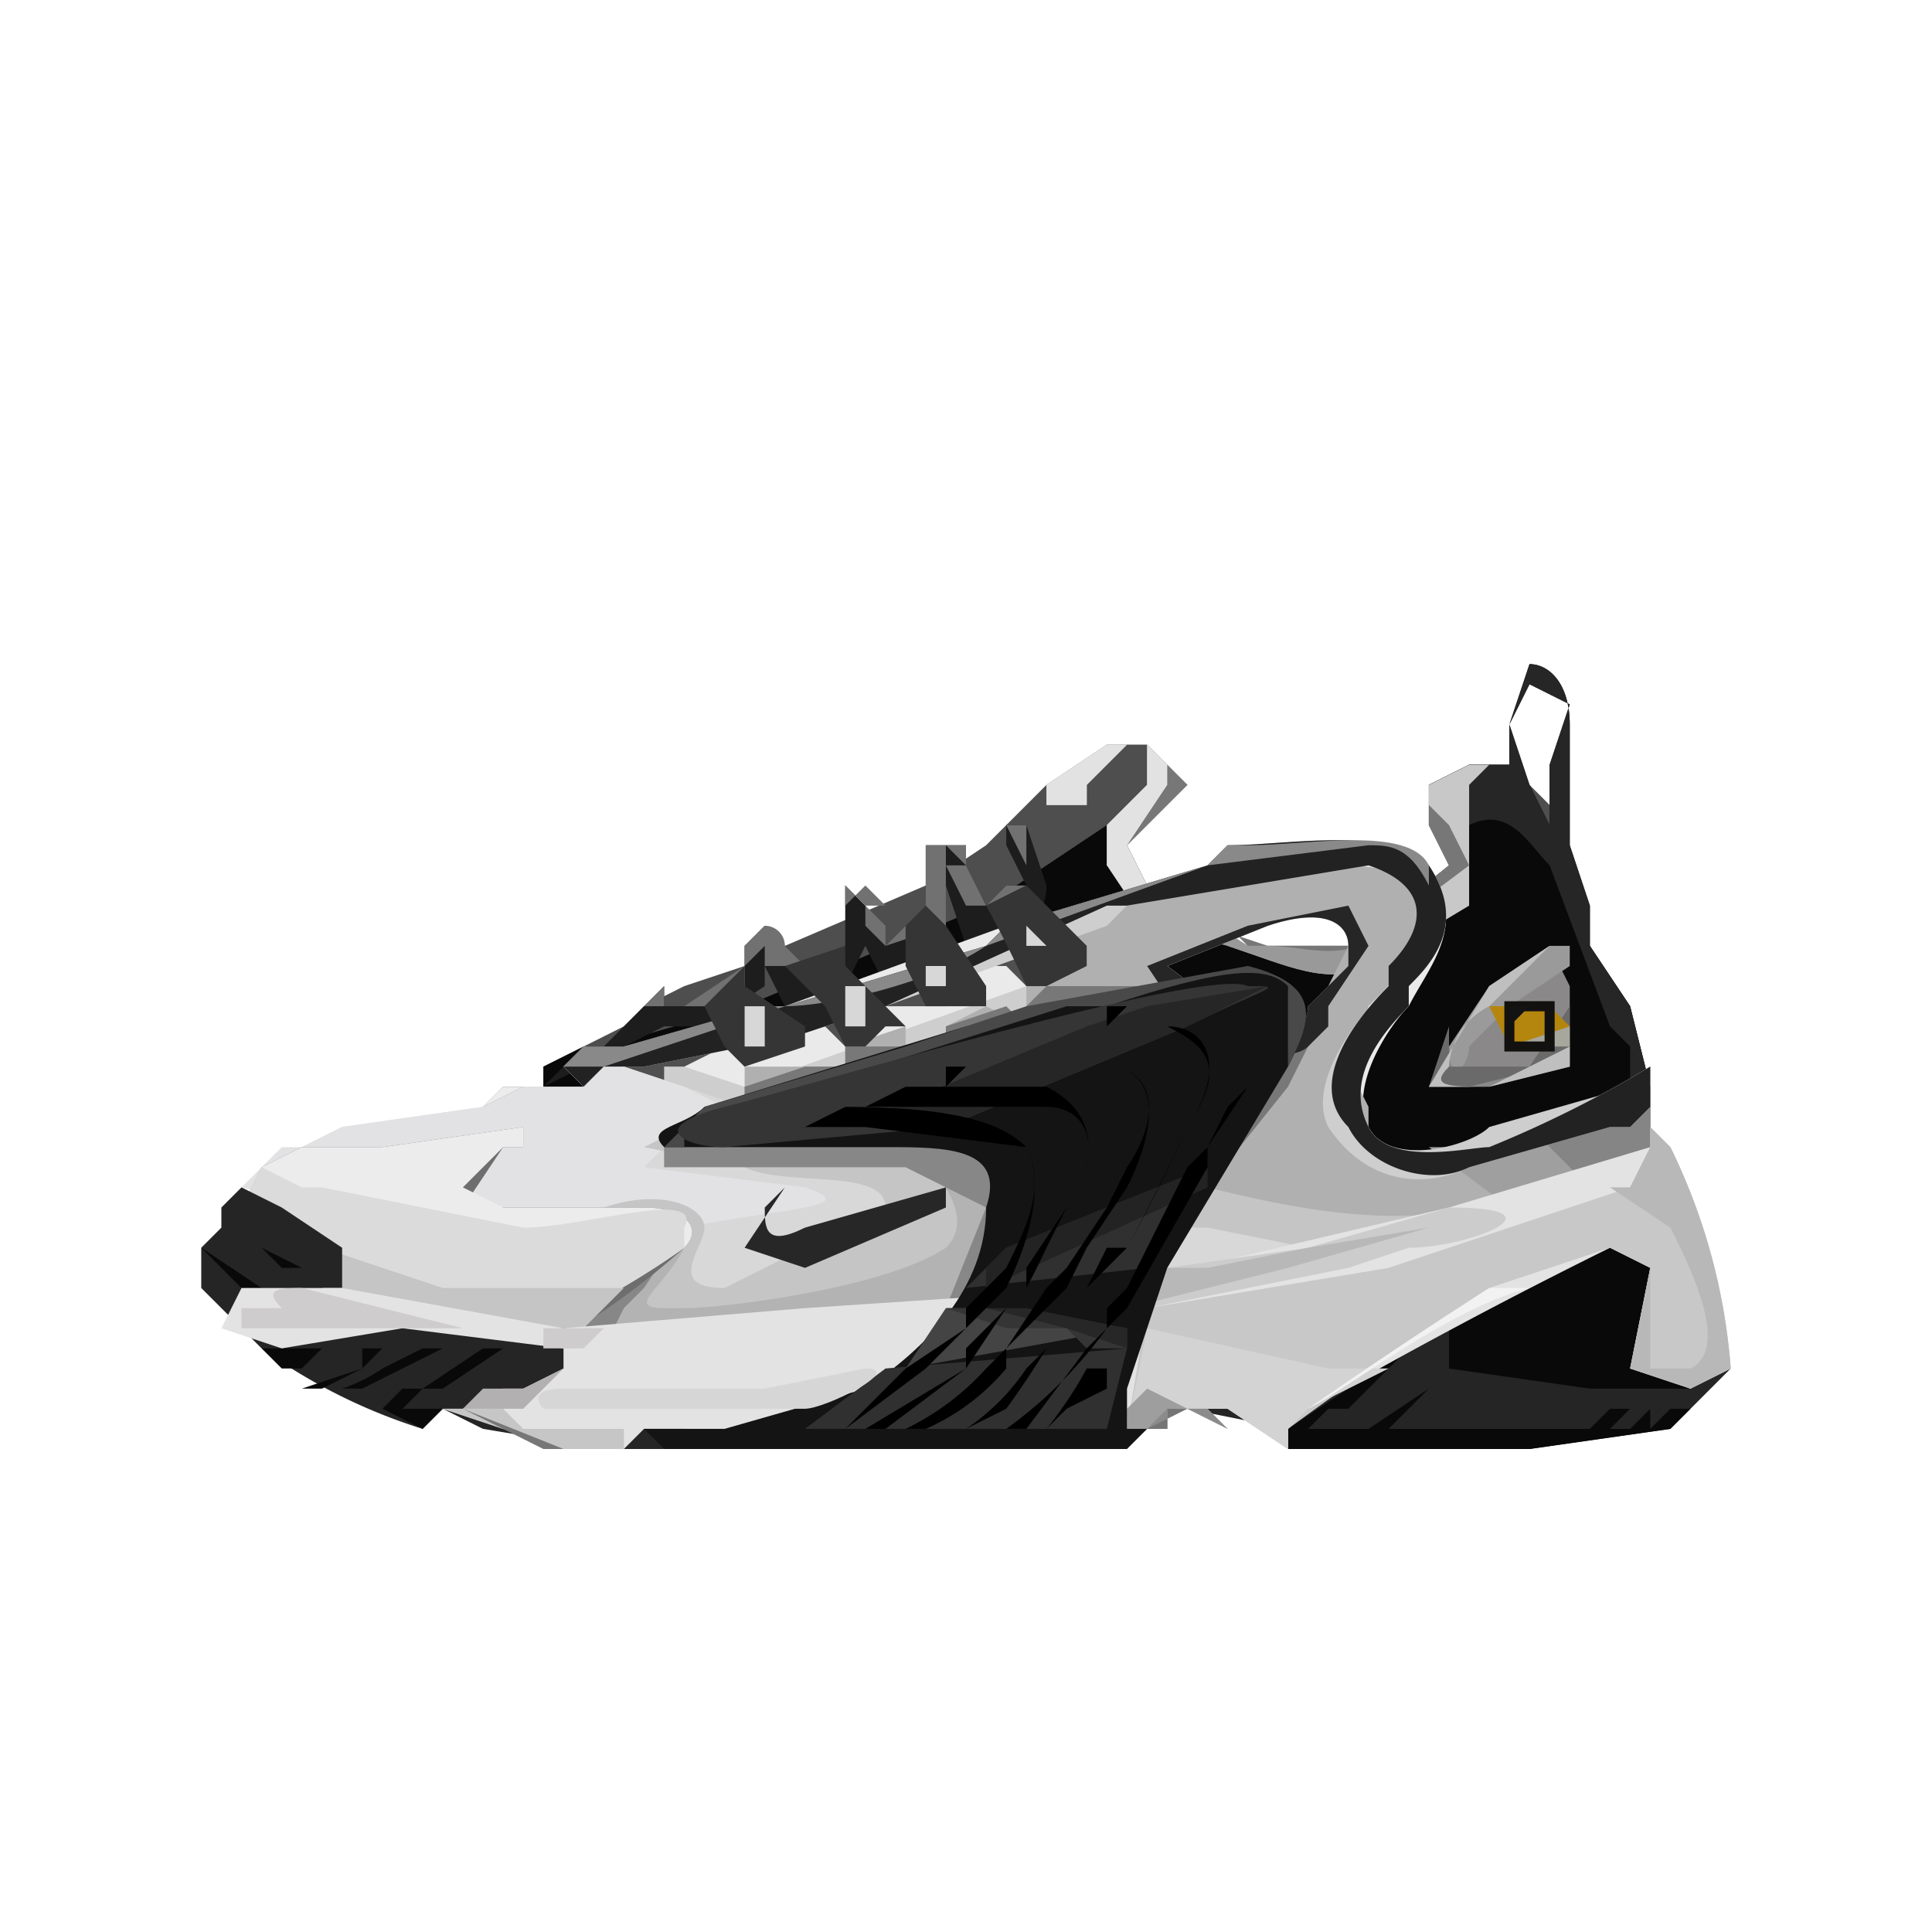 <svg xmlns="http://www.w3.org/2000/svg" viewBox="0 0 96 96">
  <defs/>
  <defs>
    <path id="a" d="M0 0h96v96H0z"/>
  </defs>
  <g fill="none" fill-rule="evenodd">
    <path fill="#4E4E4E" d="M27 54v-1l2-1 2-1 1-1 2-1 3-1 2-1 7-3 3-2 3-3 3-2h2l2 2-3 3 1 2 5 3h5l5-4-1-2v-2l2-1h2l2 2 1 2v1l1 4 2 3 1 4v4c-11 4-20 6-26 7-9 1-24-4-26-6l-3-5z"/>
    <path fill="#090909" d="M78 36v6l1 3v2l2 3 1 4v4c-11 4-20 6-26 7-9 1-24-4-26-6v-1l-3-4v-1l2-1h1l7-2 12-5 9-6h1l-3 3 1 2 1 1 4 2h5l5-4-1-2v-2l2-1h2v-2l1-3c1 0 2 1 2 3zm-2-2l-1 2 1 3 1 2v-3l1-3-2-1z"/>
    <path fill="#262626" d="M78 36v6l1 3v2l2 3 1 4v4h-1v-2-4l-1-1-3-8c-1-1-2-3-4-2l-1 1-1-1v-2l2-1h2v-2l1-3c1 0 2 1 2 3zm-2-2l-1 2 1 3 1 2v-3l1-3-2-1z"/>
    <path fill="#1E1D1D" d="M51 41h-1v1l1 2h-1l-1 1-1-2v-1h-2v3l-2 2-1-2c1 0 1 0 0 0l-1-1v3l-2 1-1-1-1-1-1 1v2l-2 1h-2v-1l-1 1-1 1-1 1h-1l-2 2 2-1 2-1 2-1h2l3-2v-1l1 2 3-1 1-2a353 353 0 001 2l3-1v-3-1l1 3h1c1 0 3-1 3-3l-1-3z"/>
    <path fill="#717171" d="M38 46a1 1 0 011 1h-1l-1 1-3 2h-1-1-1 1l1-1v1h2l2-1v-2l1-1zm4-2l1 1h1l-1-1-1 1v2l-2 1h-2v-1h1l1 1 2-1v-1-2zm4-2h2v1l-1-1v4l-3 1-1-1v-1l1 1v1l2-2v-3zm4-1h1v3l-2 1h-1l-1-2h1l1 2 1-1h1v-1l-1-2z"/>
    <path fill="#8A8888" d="M71 54l3-5 3-2 1 2v4l-4 1h-3z"/>
    <path fill="#9A9A9A" d="M77 47h1v1l-3 2-2 2c0 1-1 2-1 0l2-3 3-2z"/>
    <path fill="#6A6A6A" d="M78 49v4h-1l-4 1h-1-1l1-3v2h4l2-3v-3 2z"/>
    <path fill="#BFBFBF" d="M77 47l1 1-1-1-3 3c-2 1-2 3-2 3-1 1 0 1 2 1l4-2v1l-4 1h-3l3-5 3-2z"/>
    <path fill="#B4860E" d="M76 50h-2l1 2h2l1-1-1-1h-1z"/>
    <path fill="#A7A79D" d="M78 51v1h-1-2l3-1z"/>
    <path stroke="#131110" stroke-width=".5" d="M76 50h-1v2s0 0 0 0h2s0 0 0 0v-1-1h-1z"/>
    <path fill="#C8C8C8" d="M57 37l2 2-3 3 1 2 5 3h5l5-4-1-2v-2l2-1h1l-1 1v6l-5 3c-2 1-4 0-7-1l-6-4v-2l2-2v-2h-1l-1 1-1 1s-1 0 0 0v1h-2-1 1v-1l3-2h2z"/>
    <path fill="#999" d="M62 47h5l2-1v1l-1 1c-2 1-4 0-7-1l-4-1 1-1h1l3 2z"/>
    <path fill="#E2E2E2" d="M57 37l2 2-3 3 1 2h1l-1 2-2-3v-2l2-2v-2h-1l-1 1-1 1s-1 0 0 0v1h-2-1 1v-1l3-2h2z"/>
    <path fill="#777" d="M71 40l1 1 1 2-4 3c-2 2-4 1-6 1l-3-1h1l1 1h5l5-4-1-2v-1zm-12-1l-3 3 1 2-1-2 2-3v-1l1 1z"/>
    <path fill="#EAEAEA" d="M60 43c3-1 9-2 11 0 2 3 0 5-1 7-1 1-3 4-2 6s5 1 6 1a58 58 0 008-4v4l-11 5-24 4c2-2 2-4 1-6-1-4-11-4-12-4l-4-3h-2l-1 1-1-1 1-1h2l8-2 11-4 10-3zm3 3l-5 2 4 3c2 1 3 0 4-1l1-3c0-1-1-2-4-1z"/>
    <path fill="#D8D8D8" d="M73 60l-13-2c-1 0-3 2-4 7l17-5z"/>
    <path fill="#C5C5C5" d="M60 58l9 1 3 1-7 2-5-1h-1l-1-1 2-2z"/>
    <path fill="#CECECE" d="M34 53l3 1 14-5 3-1v-1h2c1 2 0 3-4 5l-17 4c-2 0-4-2-4-3h3z"/>
    <path fill="#505050" d="M52 49h-1l-1-1h-1l-2 1v1h-3l-2 2-1-1h-2l-2 2-1-1-2 1h-1v1l-2-1 6-2 8-2 6-2 1 2z"/>
    <path fill="#B0B0B0" d="M66 43c2 0 4 0 5 2 0 2-2 4-3 5l-1 3 1 2v1c1 2 5 1 6 1a58 58 0 008-4v4l-6 3h-3c-4 1-9 0-13-1h-6c-1-1 1-4-4-4H37v-2h5v-1l3-1v1h2v-1l2-1 2 1v-2l3-1v-1l-3 1-1-1h2l5-3h1l8-1zm-3 3l-5 2 4 3c2 1 3 0 3-1l1-1 1-2c0-1-1-2-4-1z"/>
    <path fill="#787878" d="M58 49v-1l4 3c2 1 3 0 3-1h1l-2 4-4 5-3 5c-2 0-2-4-2-4l-1-1c-1-2 0-4-4-4H37v-1l3-1h2v-1h5v-1l3-1 1 1v-1l1-1h6z"/>
    <path fill="#9F9F9F" d="M81 54h1v3a42 42 0 01-7 3l-4-3h3l7-3z"/>
    <path fill="#858585" d="M82 54v3l-3 2-3-3 5-2h1z"/>
    <path fill="#262626" d="M62 46l5-1 1 2-2 3v1l-1 1c-1 1-5 0-6-1l-2-3 5-2zm1 0l-5 2 4 3c2 1 3 0 3-1l1-1 1-1v-1c0-1-1-2-4-1z"/>
    <path fill="#CECECE" d="M60 43l1-1c3 0 8-1 10 1 2 3 0 5-1 6v1c-2 2-3 4-2 6s5 1 6 0l7-2 1-1v2l-1 1h-1l-7 2c-2 1-5 1-7-2-1-2 1-5 3-7v-1c2-2 2-4-1-5l-12 2-1 1-11 4-6 2h-1l-5 1h-2l-1 1-1-1 1-1h2l7-2h1l10-3 1-1 10-3z"/>
    <path fill="#222" d="M60 43l1-1c3 0 8-1 10 1 2 3 0 5-1 6v1c-2 2-3 4-2 6s5 1 6 1a58 58 0 008-4v2l-1 1h-1l-7 2c-2 1-5 0-6-2-2-2 0-5 2-7v-1c2-2 2-4-1-5l-12 2h-1l-11 5-6 2h-1l-5 1h-2l-1 1-1-1 1-1h2l7-2h1l10-3 1-1 10-3z"/>
    <path fill="#898989" d="M71 43v1c-1-2-2-2-3-2l-8 1-11 4c-3 2-8 3-10 3l-6 2-3 1h-2l1-1h2l7-2h1l10-3 1-1 10-3 1-1h1c3 0 8-1 9 1z"/>
    <path fill="#D8D8D8" d="M12 60l1-2 2-1 2-1 7-1 2-1h3l2-1 3 1 6 2c2 0 10-1 11 1 1 1 0 4-4 9H25l-13-3v-3z"/>
    <path fill="#E2E2E4" d="M31 53l3 1 2 1h-1l-3 3 8 1c3 1-1 1-6 2h-5c-3 0-10 1-13-1l-4-1 1-1 1-1h1l2-1 7-1 2-1h3l1-1h1z"/>
    <path fill="#C5C5C5" d="M40 56c2 0 10-1 11 1 1 1 0 4-4 9h-2a139 139 0 01-24 0c2-3 8-6 9-6 3-1 5 0 5 1s-2 3 1 3l8-4c0-2-5-1-7-2l-5-1 4-2 4 1z"/>
    <path fill="#B3B3B3" d="M51 57c1 1 0 4-4 9H24l3-1c1-1 8-5 7-3s-3 3-1 3h1c2 0 10-1 13-3 2-2-2-5-2-6h2l4 1z"/>
    <path fill="#878787" d="M51 57c1 1 0 4-4 9v-1l2-5-4-2H33v-1l5-1h2c2 0 10-1 11 1zm-19 3l2 1-2 3-1 1-1 2-4-1 6-6z"/>
    <path fill="#6E6E6E" d="M26 56v1h-1l-2 3h9c2 0 3 1 2 2a39 39 0 01-7 5l-2-1h-1l-12-3v-3l1-2 2-1 1-1-1 1h4l7-1zm0-2l-2 1h-2 2l1-1h1z"/>
    <path fill="#ECECEC" d="M26 56v1h-1l-2 2 2 1h7c2 0 3 1 2 2a41 41 0 01-7 4h-3l-12-3v-3l1-2 2-1 1-1-1 1h4l7-1zm0-2l-2 1h-2 2l1-1h1z"/>
    <path fill="#DBDBDB" d="M16 59l10 2c3 0 9-2 8 0v1a41 41 0 01-7 4h-5l-10-3v-3l1-2 2 1h1z"/>
    <path fill="#C5C5C5" d="M15 62h1l6 2h9l-2 2h-1-4l-11-2c0-2 0-3 2-2z"/>
    <path fill="#252525" d="M86 68l-3 3-7 1H65l-1-1-5-1-25 1-1 1h-1-2l-6-1-2-1-1 1a28 28 0 01-8-4l-3-3v-1-1s1 0 0 0l1-1v-1c-1 0 0 0 0 0l1-1 2 1 3 2v2h-1l3 1 16 2 34-1 12-6c2 1 1 6 1 7l2 1h2z"/>
    <path fill="#090909" d="M82 62v5l2 1h2l-2 1h-3-2l-7-1v-1-1h-1l-4 4h-1l-1 1h3l3-2-1 1-1 1h4l2-2-1 1-1 1h3l1-2-1 2h2l1-1c0-1 0 0 0 0l-1 1h1l1-1h1l-1 1h1l1-1c0-1 0-1 0 0v1l1-1v-1 1h1v-1 1l-1 1-7 1H65h-1v-1l6-4 10-5h2zm-56 5h-1l-3 2h-1l-1 1h2l-1 1-2-1 1-1h1l3-2h2zm-4 0l-2 1-2 1h-1a8 8 0 002-1l2-1h1zm-2 0h-1l-1 1-2 1h-1l3-1v-1h2zm-4 0l-1 1h-1l-1-1h3zm-3-3h-1l-2-2s1 0 0 0l3 2zm-2-3l2 1 1 1h1l-4-2-1 1 1-1z"/>
    <path fill="#272727" d="M39 59l-1 1c0 1 0 2 2 1l7-2v1l-7 3-3-1 2-3z"/>
    <path fill="#E3E3E3" d="M86 68a32 32 0 00-3-11h-1l-10 3-17 4-15 1-12 1-11-2h-5l-1 2 3 1 6-1 8 1v1l-2 1h-1l-2 1h-1l6 2h3l1-1h2a1527 1527 0 0024 0v-1h3l3 2v-1l1-1a276 276 0 0115-8l2 1-1 5 3 1 2-1z"/>
    <path fill="#C6C6C6" d="M24 70h1l1 1h5v1l1-1-1 1h-3l-6-2h2z"/>
    <path fill="#777" d="M23 70l4 2h4l1-1-1 1h-3l-5-2z"/>
    <path fill="#B2B0B0" d="M28 68l-1 1-1 1h-2-1l1-1h2l2-1v-1 1z"/>
    <path fill="#CECCCC" d="M14 65c-1-1 0-1 1-1l8 2h7l-1 1h-1-1v-1H12v-1h2z"/>
    <path fill="#CDCCCC" d="M65 62l7-2c6 0 1 2-2 2l-3 1-10 2h-1v-1l2-1 7-1z"/>
    <path fill="#B8B8B8" d="M64 63l-4 1-4 1v-1l2-1h2l5-1 6-1-7 2z"/>
    <path fill="#C8C8C8" d="M82 56l1 1a30 30 0 013 11l-2 1-3-1 1-5-2-1-3 1-3 1a276 276 0 00-10 7v1l-3-2h-3v1h-1-1l1-6 12-2 12-4 1-2v-1z"/>
    <path fill="#B8B8B8" d="M83 57a30 30 0 013 11l-2 1-3-1 1-5v5h2c2-1 0-5-1-7l-3-2h1l1-2v-1l1 1z"/>
    <path fill="#D3D3D3" d="M66 68h3l-4 2-1 1v1l-3-2h-3v1h-2l1-5 9 2z"/>
    <path fill="#F2F2F2" d="M76 64h-2a276 276 0 00-9 6c2-1 7-5 11-6z"/>
    <path fill="#9E9E9E" d="M57 69l2 1 2 1-1-1h-2v1h-2v-1l1-1z"/>
    <path fill="#8B8B8B" d="M58 70h1l2 1-1-1h-2v1h-1l1-1z"/>
    <path fill="#767575" d="M59 70h1l1 1-1-1h-2v1h-1l2-1z"/>
    <path fill="#141414" d="M33 57h11c3 0 6 0 5 3 0 4-3 7-6 9l-7 2h-3-1l1 1h23l1-1h0-1v-2l2-6 6-10c1-2 2-4-2-5l-14 3-13 4c-1 1-3 1-2 2z"/>
    <path fill="#494949" d="M45 52l6-2 11-2c4 1 3 3 2 5v1-1-4c-1-1-3-1-9 1h-2l-19 6v1h-1l1-1 1-1 10-3z"/>
    <path fill="#353535" d="M62 49c2 0 1 0-3 2l-12 5-11 1c-2 0-4-1 0-2s24-7 26-6z"/>
    <path fill="#272626" d="M54 51l3-1 6-1-4 2-12 5h-5l12-5z"/>
    <path fill="#454444" d="M45 68a2253 2253 0 0011-2l-8-1h-1l-2 3z"/>
    <path fill="#353535" d="M48 65h1l7 1v1h-2l-1-1h-3l-3-1h1z"/>
    <path fill="#272727" d="M48 65h3l5 1v1l-3-1-4-1h-1z"/>
    <path fill="#303030" d="M48 64l9-1 3-5-10 4-2 2z"/>
    <path fill="#232323" d="M50 62l10-4v1l-11 5v-1l1-1z"/>
    <path fill="#303030" d="M44 68l-4 3h15l1-4-12 1z"/>
    <path fill="#353535" d="M40 52v-1l-3-2v-1l-2 2s-1 0 0 0l1 2 1 1 3-1zM42 52l-1-2-2-2 3-1v1l3 3h-1l-1 1h-1zM47 50h-1l-1-2v-2c-1 0 0 0 0 0l1-1 1 1 2 3v1h-1-1zM51 49a56 56 0 00-2-4l2-1 1 1 2 2v1l-2 1h-1z"/>
    <path fill="#D7D7D7" d="M37 50h1v1h-1 1v1h-1v-1z"/>
    <path fill="#D7D7D7" fill-rule="nonzero" d="M43 49v2h-1v-2h1zm-1 1c0-1 0-1 0 0s0 1 0 0zM47 48v1h-1v-1h1zm0 0v0zM51 48v-2l1 1v-1 2-1h-1z"/>
    <path fill="#D6D6D6" d="M43 68l-5 1H28c-2 0-1 1-1 1h13c1 0 5-2 3-2z"/>
    <path fill="#000" fill-rule="nonzero" d="M40 56l2-1c6 0 8 1 9 2 1 2 0 5-1 7l-1 1-1 1-2 2-4 3 3-3 3-2v-1l2-2c1-2 2-4 1-6l-8-1h-3z"/>
    <path fill="#000" fill-rule="nonzero" d="M43 55l2-1h7c2 1 3 3 1 6l-1 2a42 42 0 01-1 2l-1 1-2 3-4 3h-1l5-3v-1l2-2 1-1v-1l2-3c2-3 1-5-1-5h-9z"/>
    <path fill="#000" fill-rule="nonzero" d="M47 54v-1h8c2 0 3 2 1 6l-2 3-1 2-3 3v1a11 11 0 01-4 3h-1a13 13 0 004-3l1-1 2-3 1-1 2-3 1-2c2-3 1-5-1-5h-7l-1 1z"/>
    <path fill="#000" fill-rule="nonzero" d="M51 52h1l6-1c2 0 3 2 1 5a74 74 0 01-3 6l-2 2-2 3a42 42 0 01-2 3l-2 1a11 11 0 003-3l1-1 2-3 1-2h1a96 96 0 003-6c2-3 1-4-1-5l-6 1h-1z"/>
    <path fill="#000" fill-rule="nonzero" d="M56 64l3-6 1-1 1-2 1-1c2-3 2-4-1-4h-5l-1 1v-1h6c3 0 3 1 1 4l-2 3v1l-4 7-1 1-1 1-3 4h-1a22 22 0 005-5v-1l1-1zM55 68v1l-2 1-1 1a20 20 0 002-3h1z"/>
    <path fill="#66253A" d="M78 50h-1 1z"/>
    <path fill="#141313" d="M75 50h1l-1 1h2-2v-1zM75 52h1zM76 52h1z"/>
  </g>
</svg>
